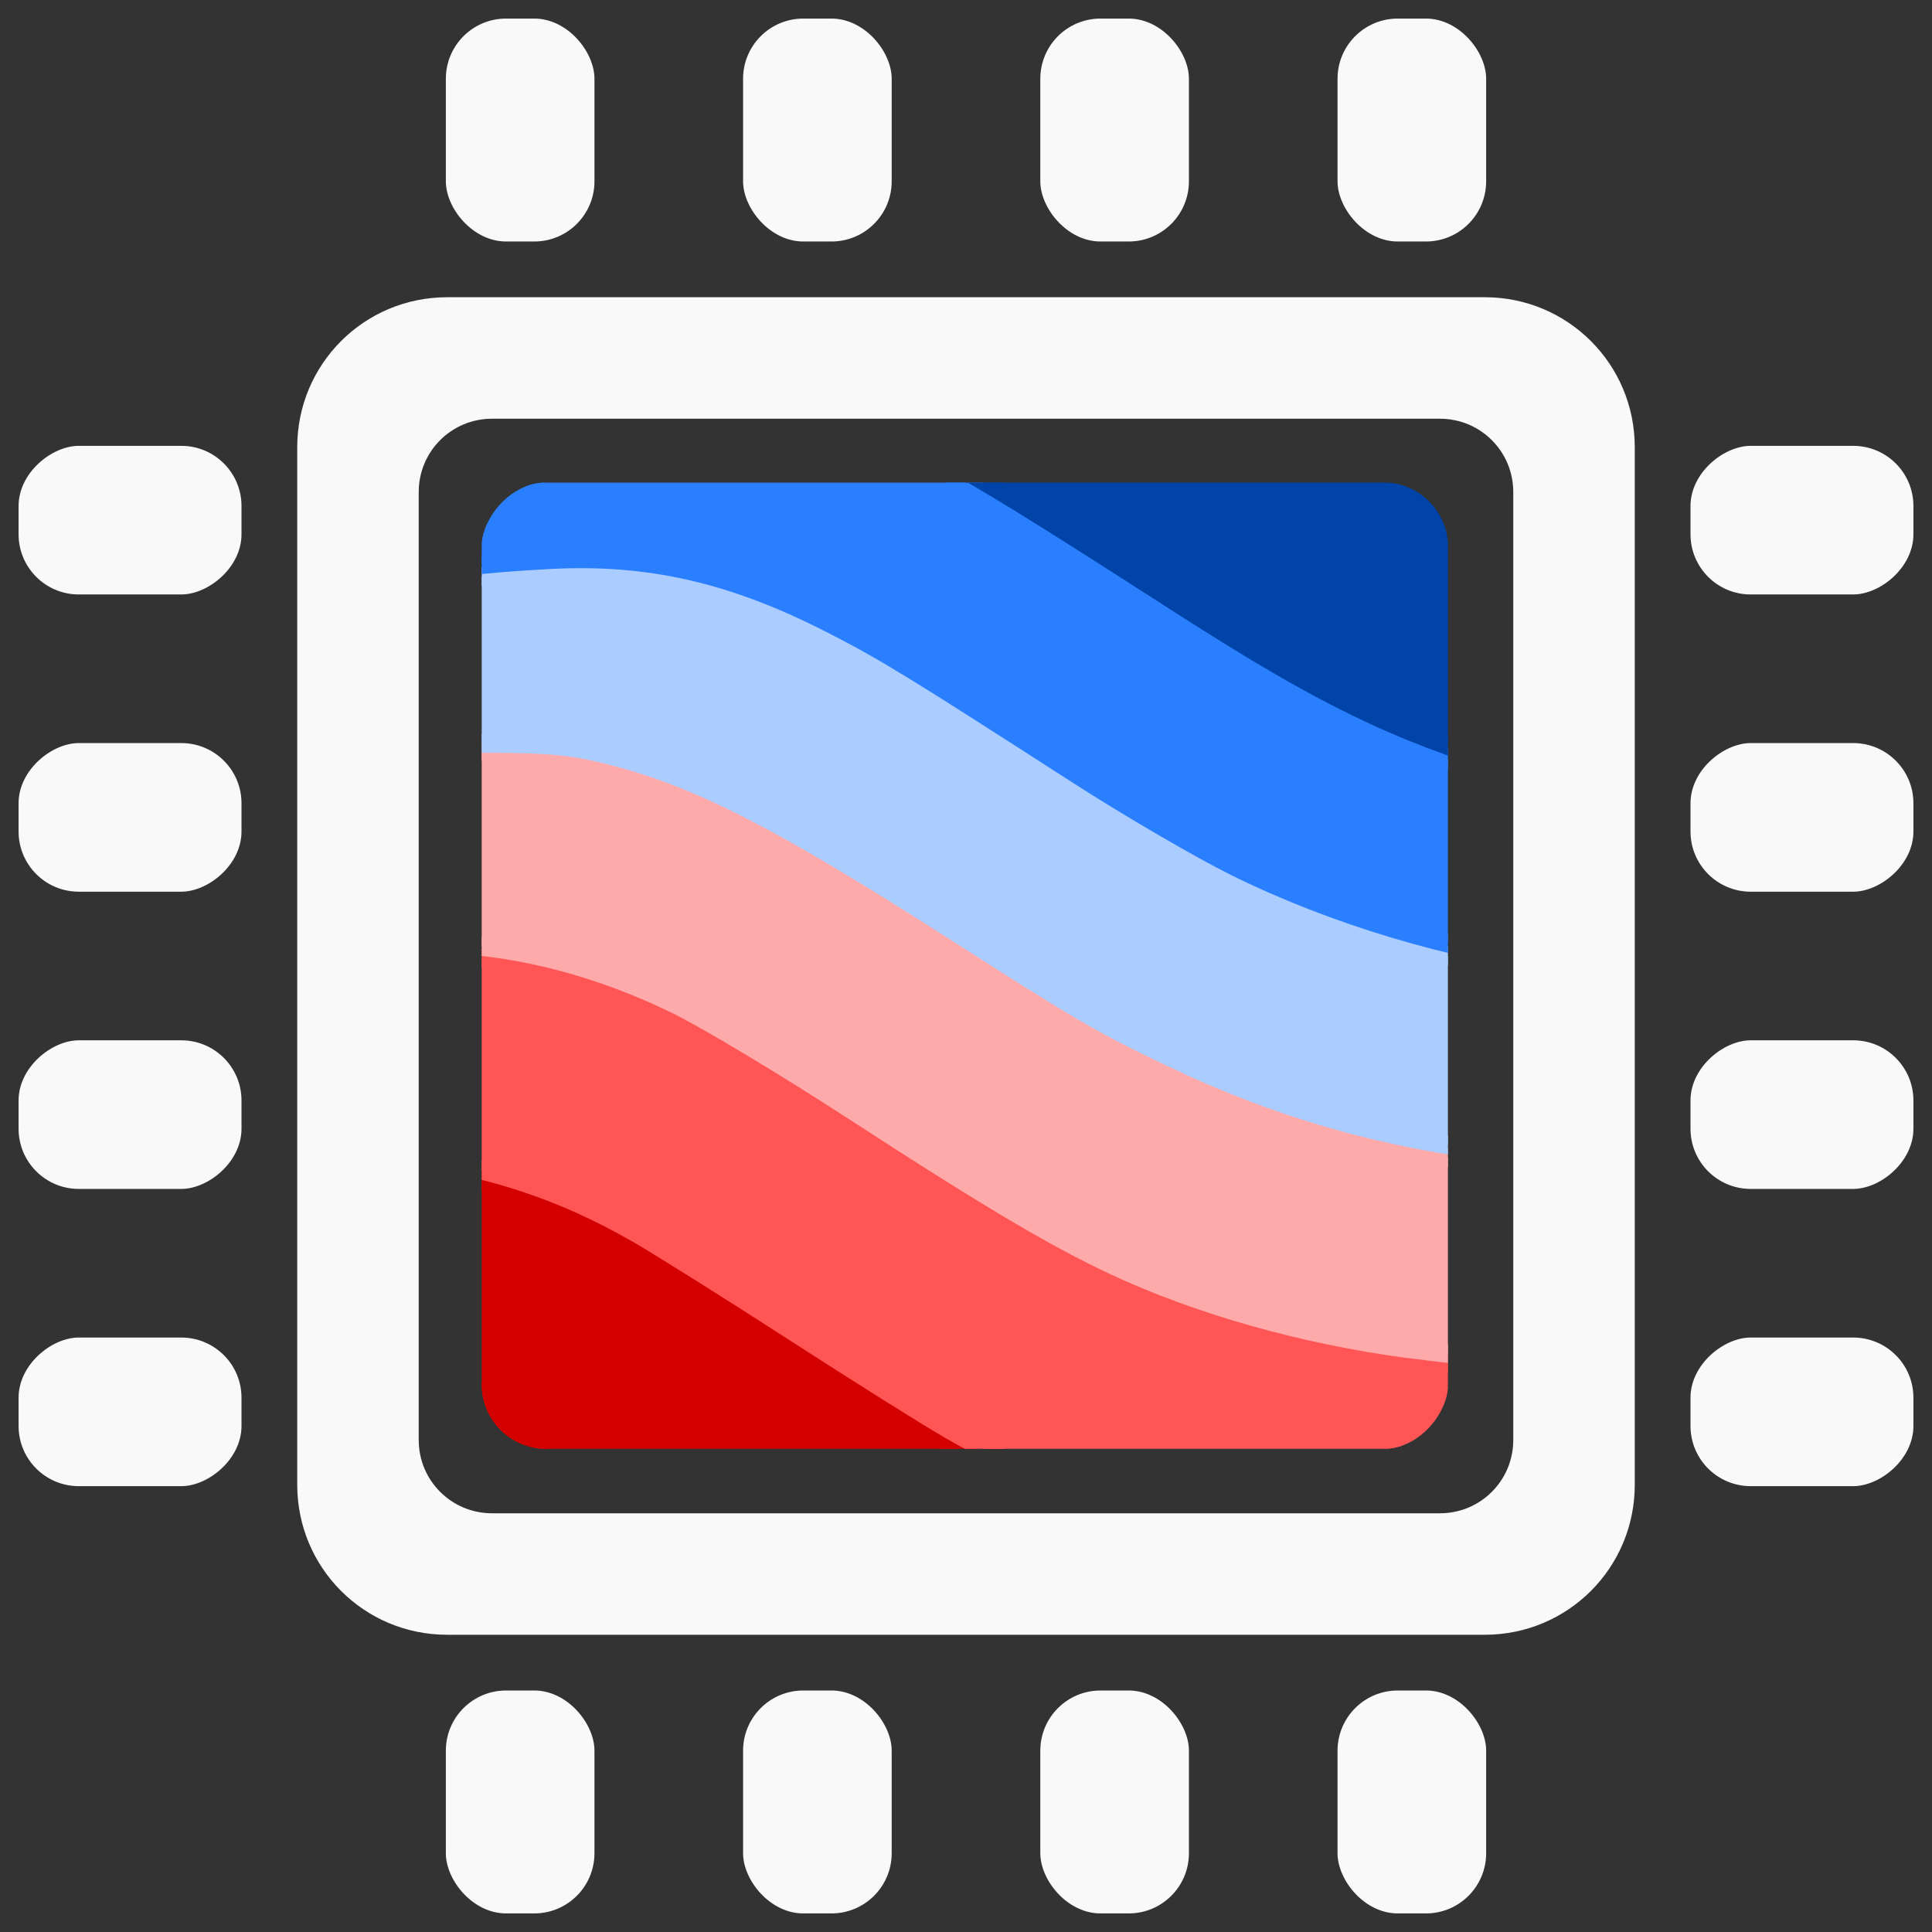 <?xml version="1.0" encoding="UTF-8" standalone="no"?>
<svg
   xmlns:dc="http://purl.org/dc/elements/1.1/"
   xmlns:cc="http://creativecommons.org/ns#"
   xmlns:rdf="http://www.w3.org/1999/02/22-rdf-syntax-ns#"
   xmlns:svg="http://www.w3.org/2000/svg"
   xmlns="http://www.w3.org/2000/svg"
   xmlns:sodipodi="http://sodipodi.sourceforge.net/DTD/sodipodi-0.dtd"
   xmlns:inkscape="http://www.inkscape.org/namespaces/inkscape"
   width="260mm"
   height="260mm"
   viewBox="0 0 260 260"
   version="1.1"
   id="svg8"
   inkscape:version="1.0.1 (3bc2e813f5, 2020-09-07)"
   sodipodi:docname="compgeolab-light.svg"
   inkscape:export-filename="compgeolab-light.png"
   inkscape:export-xdpi="97.690002"
   inkscape:export-ydpi="97.690002">
  <rect x="0" y="0" width="260" height="260" fill="#333333" stroke="none"/>
  <defs
     id="defs2">
    <clipPath
       clipPathUnits="userSpaceOnUse"
       id="clipPath1107">
      <rect
         style="fill:none;fill-opacity:1;stroke:#ffff00;stroke-width:0.939"
         id="rect1109"
         width="113.859"
         height="113.859"
         x="611.328"
         y="-211.117"
         ry="7.558"
         transform="scale(-1,1)" />
    </clipPath>
    <clipPath
       clipPathUnits="userSpaceOnUse"
       id="clipPath1107-9">
      <rect
         style="fill:none;fill-opacity:1;stroke:#ffff00;stroke-width:0.939"
         id="rect1109-7"
         width="113.859"
         height="113.859"
         x="611.328"
         y="-211.117"
         ry="7.558"
         transform="scale(-1,1)" />
    </clipPath>
  </defs>
  <sodipodi:namedview
     id="base"
     pagecolor="#ffffff"
     bordercolor="#666666"
     borderopacity="1.0"
     inkscape:pageopacity="0.0"
     inkscape:pageshadow="2"
     inkscape:zoom="0.18540795"
     inkscape:cx="1344.398"
     inkscape:cy="10.909237"
     inkscape:document-units="mm"
     inkscape:current-layer="layer1"
     showgrid="false"
     inkscape:window-width="1588"
     inkscape:window-height="1750"
     inkscape:window-x="1600"
     inkscape:window-y="38"
     inkscape:window-maximized="0"
     fit-margin-top="0"
     fit-margin-left="0"
     fit-margin-right="0"
     fit-margin-bottom="0"
     inkscape:document-rotation="0" />
  <g
     inkscape:label="Layer 1"
     inkscape:groupmode="layer"
     id="layer1"
     transform="translate(774,260.077)">
    <path
       id="rect852"
       style="fill:#f9f9f9;fill-opacity:1;stroke:#f9f9f9;stroke-width:1.472"
       d="m -713.814,-219.341 c -10.775,0 -19.45,8.675 -19.45,19.45 v 139.627 c 0,10.775 8.675,19.45 19.45,19.45 h 139.627 c 10.775,0 19.45,-8.675 19.45,-19.45 V -199.891 c 0,-10.775 -8.675,-19.45 -19.45,-19.45 z m 6.033,14.878 h 127.561 c 5.876,0 10.606,4.73 10.606,10.606 v 127.561 c 0,5.876 -4.73,10.606 -10.606,10.606 h -127.561 c -5.876,0 -10.606,-4.73 -10.606,-10.606 V -193.858 c 0,-5.876 4.73,-10.606 10.606,-10.606 z" />
    <g
       clip-path="url(#clipPath1107)"
       id="g839"
       transform="matrix(1.142,0,0,1.142,118.99,45.967)">
      <path
         style="fill:#d40000;fill-opacity:1;fill-rule:nonzero;stroke:#d40000;stroke-width:2.203;stroke-linecap:round;stroke-miterlimit:4;stroke-dasharray:none"
         d="m -678.24,-78.208 c -12.225,-1.78 -24.591,-6.697 -34.574,-13.746 -6.108,-4.314 -14.554,-13.128 -18.989,-19.817 -3.683,-5.556 -7.936,-14.121 -8.834,-17.794 -0.367,-1.5 -0.287,-1.584 1.274,-1.339 0.916,0.144 3.501,0.403 5.745,0.575 4.702,0.362 12.304,2.361 17.775,4.675 5.627,2.38 14.55,7.663 27.1,16.045 13.323,8.898 21.678,13.787 29.328,17.159 6.3,2.777 14.921,5.727 20.21,6.915 l 3.497,0.785 -4.662,1.798 c -11.994,4.625 -26.34,6.422 -37.87,4.743 z"
         id="path971"
         inkscape:connector-curvature="0" />
      <path
         style="fill:#ff5555;fill-opacity:1;fill-rule:nonzero;stroke:#ff5555;stroke-width:2.203;stroke-linecap:round;stroke-miterlimit:4;stroke-dasharray:none"
         d="m -639.788,-87.148 c -10.655,-2.791 -20.932,-6.993 -30.282,-12.379 -2.577,-1.485 -10.849,-6.68 -18.382,-11.545 -7.533,-4.865 -15.81,-10.061 -18.395,-11.546 -9.072,-5.215 -17.878,-8.065 -28.776,-9.313 l -6.083,-0.697 -1.041,-4.079 c -1.319,-5.169 -2.557,-16.525 -1.874,-17.193 0.281,-0.275 3.265,-0.803 6.631,-1.173 13.016,-1.431 25.783,1.375 38.983,8.567 2.689,1.465 10.032,6.082 16.318,10.261 19.328,12.847 28.508,17.968 39.695,22.145 9.793,3.657 24.663,6.821 32.05,6.821 1.605,0 2.918,0.215 2.918,0.478 0,0.967 -9.749,10.469 -13.987,13.633 -4.482,3.345 -11.18,7.473 -12.045,7.422 -0.267,-0.016 -2.845,-0.647 -5.73,-1.403 z"
         id="path973"
         inkscape:connector-curvature="0" />
      <path
         style="fill:#ffaaaa;fill-opacity:1;fill-rule:nonzero;stroke:#ffaaaa;stroke-width:2.203;stroke-linecap:round;stroke-miterlimit:4;stroke-dasharray:none"
         d="m -613.801,-108.776 c -12.218,-1.401 -24.75,-4.703 -34.999,-9.222 -7.521,-3.316 -15.572,-8.031 -32.593,-19.089 -7.889,-5.125 -17.228,-10.732 -20.754,-12.46 -12.936,-6.339 -26.455,-8.609 -38.59,-6.48 l -4.205,0.738 0.29,-3.529 c 0.554,-6.736 0.835,-8.634 2.023,-13.694 l 1.194,-5.086 3.908,-0.731 c 6.102,-1.141 14.497,-1.425 20.099,-0.678 12.719,1.696 23.407,6.511 43.526,19.609 7.201,4.688 15.553,9.971 18.56,11.741 16.684,9.818 33.886,15.415 52.694,17.145 l 7.36,0.677 -1.111,2.818 c -1.8,4.566 -5.163,11.005 -7.951,15.222 -1.43,2.163 -2.645,3.899 -2.701,3.857 -0.056,-0.042 -3.093,-0.419 -6.751,-0.839 z"
         id="path975"
         inkscape:connector-curvature="0" />
      <path
         style="fill:#aaccff;fill-opacity:1;fill-rule:nonzero;stroke:#aaccff;stroke-width:2.203;stroke-linecap:round;stroke-miterlimit:4;stroke-dasharray:none"
         d="m -604.528,-132.087 c -14.449,-1.707 -26.889,-5.279 -39.558,-11.36 -8.313,-3.99 -10.341,-5.173 -25.572,-14.923 -20.633,-13.208 -30.209,-18.078 -40.659,-20.68 -4.167,-1.038 -6.956,-1.309 -13.684,-1.332 -4.648,-0.016 -10.221,0.189 -12.385,0.454 -2.962,0.364 -4.552,0.978 -4.552,0.446 0,-1.144 5.74,-12.295 8.08,-15.939 2.509,-3.907 3.129,-4.166 12.431,-5.178 4.721,-0.514 7.649,-0.511 12.297,0.012 13.964,1.571 22.576,5.449 44.741,20.147 6.892,4.57 15.308,9.925 18.703,11.9 14.906,8.671 32.204,14.24 48.465,15.602 l 4.517,0.378 v 3.39 c 0,2.793 -1.2,10.094 -2.743,16.689 -0.358,1.53 -0.441,1.533 -10.079,0.394 z"
         id="path977"
         inkscape:connector-curvature="0"
         sodipodi:nodetypes="ccsscsscscscscsccc" />
      <path
         style="fill:#2a7fff;fill-opacity:1;fill-rule:nonzero;stroke:#2a7fff;stroke-width:2.203;stroke-linecap:round;stroke-miterlimit:4;stroke-dasharray:none"
         d="m -598.7,-154.543 c -11.982,-1.356 -26.074,-5.579 -37.591,-11.266 -4.167,-2.058 -12.559,-6.95 -18.65,-10.871 -19.676,-12.67 -22.63,-14.479 -28.882,-17.693 -11.648,-5.987 -21.487,-8.262 -33.187,-7.673 -3.686,0.186 -7.864,0.515 -9.283,0.733 l -2.581,0.395 1.28,-1.798 c 2.325,-3.264 9.821,-10.304 14.739,-13.841 l 4.84,-3.481 7.887,0.04 c 9.041,0.046 14.802,1.203 23.201,4.661 6.741,2.775 11.944,5.812 26.939,15.722 21.527,14.228 31.813,19.447 46.041,23.363 4.007,1.103 7.941,2.197 8.742,2.431 1.218,0.356 1.578,0.998 2.191,3.911 0.404,1.917 0.902,6.304 1.107,9.749 l 0.373,6.264 -1.399,-0.076 c -0.769,-0.042 -3.366,-0.298 -5.77,-0.57 z"
         id="path979"
         inkscape:connector-curvature="0" />
      <path
         style="fill:#0044aa;fill-opacity:1;fill-rule:nonzero;stroke:#0044aa;stroke-width:2.203;stroke-linecap:round;stroke-miterlimit:4;stroke-dasharray:none"
         d="m -603.945,-177.71 c -13.525,-4.054 -22.246,-8.31 -38.756,-18.918 -26.597,-17.088 -29.547,-18.74 -39.048,-21.877 -5.4,-1.783 -12.879,-2.947 -19.524,-3.039 l -7.301,-0.224 7.761,-1.841 c 6.409,-1.521 13.942,-5.334 20.173,-6.344 6.867,-1.114 18.406,-1.097 25.392,0.035 23.309,3.78 44.459,19.39 55.231,40.766 2.571,5.101 6.53,12.283 6.53,13.434 0,0.919 -2.749,0.319 -10.458,-1.992 z"
         id="path981"
         inkscape:connector-curvature="0"
         sodipodi:nodetypes="sscscssscss" />
    </g>
    <g
       id="g1331"
       transform="translate(0,-2.5)"
       style="fill:#f9f9f9;stroke:#f9f9f9">
      <a
         id="a1323"
         style="fill:#f9f9f9;stroke:#f9f9f9">
        <rect
           style="fill:#f9f9f9;fill-opacity:1;stroke:#f9f9f9;stroke-width:0.2"
           id="rect852-5-7"
           width="19.8"
           height="29.8"
           x="-713.9"
           y="-254.977"
           ry="8" />
      </a>
      <rect
         style="fill:#f9f9f9;fill-opacity:1;stroke:#f9f9f9;stroke-width:0.2"
         id="rect852-5-7-0"
         width="19.8"
         height="29.8"
         x="-673.9"
         y="-254.977"
         ry="8" />
      <rect
         style="fill:#f9f9f9;fill-opacity:1;stroke:#f9f9f9;stroke-width:0.2"
         id="rect852-5-7-9"
         width="19.8"
         height="29.8"
         x="-633.9"
         y="-254.977"
         ry="8" />
      <rect
         style="fill:#f9f9f9;fill-opacity:1;stroke:#f9f9f9;stroke-width:0.2"
         id="rect852-5-7-3"
         width="19.8"
         height="29.8"
         x="-593.9"
         y="-254.977"
         ry="8" />
    </g>
    <g
       id="g1174-6"
       transform="translate(30,252.5)"
       style="fill:#f9f9f9;stroke:#f9f9f9">
      <rect
         style="fill:#f9f9f9;fill-opacity:1;stroke:#f9f9f9;stroke-width:0.2"
         id="rect852-5-7-06"
         width="19.8"
         height="29.8"
         x="-743.9"
         y="-284.977"
         ry="8" />
      <rect
         style="fill:#f9f9f9;fill-opacity:1;stroke:#f9f9f9;stroke-width:0.2"
         id="rect852-5-7-0-2"
         width="19.8"
         height="29.8"
         x="-703.9"
         y="-284.977"
         ry="8" />
      <rect
         style="fill:#f9f9f9;fill-opacity:1;stroke:#f9f9f9;stroke-width:0.2"
         id="rect852-5-7-9-6"
         width="19.8"
         height="29.8"
         x="-663.9"
         y="-284.977"
         ry="8" />
      <rect
         style="fill:#f9f9f9;fill-opacity:1;stroke:#f9f9f9;stroke-width:0.2"
         id="rect852-5-7-3-1"
         width="19.8"
         height="29.8"
         x="-623.9"
         y="-284.977"
         ry="8" />
    </g>
    <g
       id="g1174-8"
       transform="rotate(-90,-532.75,-271.327)"
       style="fill:#f9f9f9;stroke:#f9f9f9">
      <rect
         style="fill:#f9f9f9;fill-opacity:1;stroke:#f9f9f9;stroke-width:0.2"
         id="rect852-5-7-7"
         width="19.8"
         height="29.8"
         x="-743.9"
         y="-284.977"
         ry="8" />
      <rect
         style="fill:#f9f9f9;fill-opacity:1;stroke:#f9f9f9;stroke-width:0.2"
         id="rect852-5-7-0-9"
         width="19.8"
         height="29.8"
         x="-703.9"
         y="-284.977"
         ry="8" />
      <rect
         style="fill:#f9f9f9;fill-opacity:1;stroke:#f9f9f9;stroke-width:0.2"
         id="rect852-5-7-9-2"
         width="19.8"
         height="29.8"
         x="-663.9"
         y="-284.977"
         ry="8" />
      <rect
         style="fill:#f9f9f9;fill-opacity:1;stroke:#f9f9f9;stroke-width:0.2"
         id="rect852-5-7-3-0"
         width="19.8"
         height="29.8"
         x="-623.9"
         y="-284.977"
         ry="8" />
    </g>
    <g
       id="g1174-2"
       transform="rotate(90,-785.25,-241.327)"
       style="fill:#f9f9f9;stroke:#f9f9f9">
      <rect
         style="fill:#f9f9f9;fill-opacity:1;stroke:#f9f9f9;stroke-width:0.2"
         id="rect852-5-7-37"
         width="19.8"
         height="29.8"
         x="-743.9"
         y="-284.977"
         ry="8" />
      <rect
         style="fill:#f9f9f9;fill-opacity:1;stroke:#f9f9f9;stroke-width:0.2"
         id="rect852-5-7-0-5"
         width="19.8"
         height="29.8"
         x="-703.9"
         y="-284.977"
         ry="8" />
      <rect
         style="fill:#f9f9f9;fill-opacity:1;stroke:#f9f9f9;stroke-width:0.2"
         id="rect852-5-7-9-9"
         width="19.8"
         height="29.8"
         x="-663.9"
         y="-284.977"
         ry="8" />
      <rect
         style="fill:#f9f9f9;fill-opacity:1;stroke:#f9f9f9;stroke-width:0.2"
         id="rect852-5-7-3-2"
         width="19.8"
         height="29.8"
         x="-623.9"
         y="-284.977"
         ry="8" />
    </g>
  </g>
</svg>
